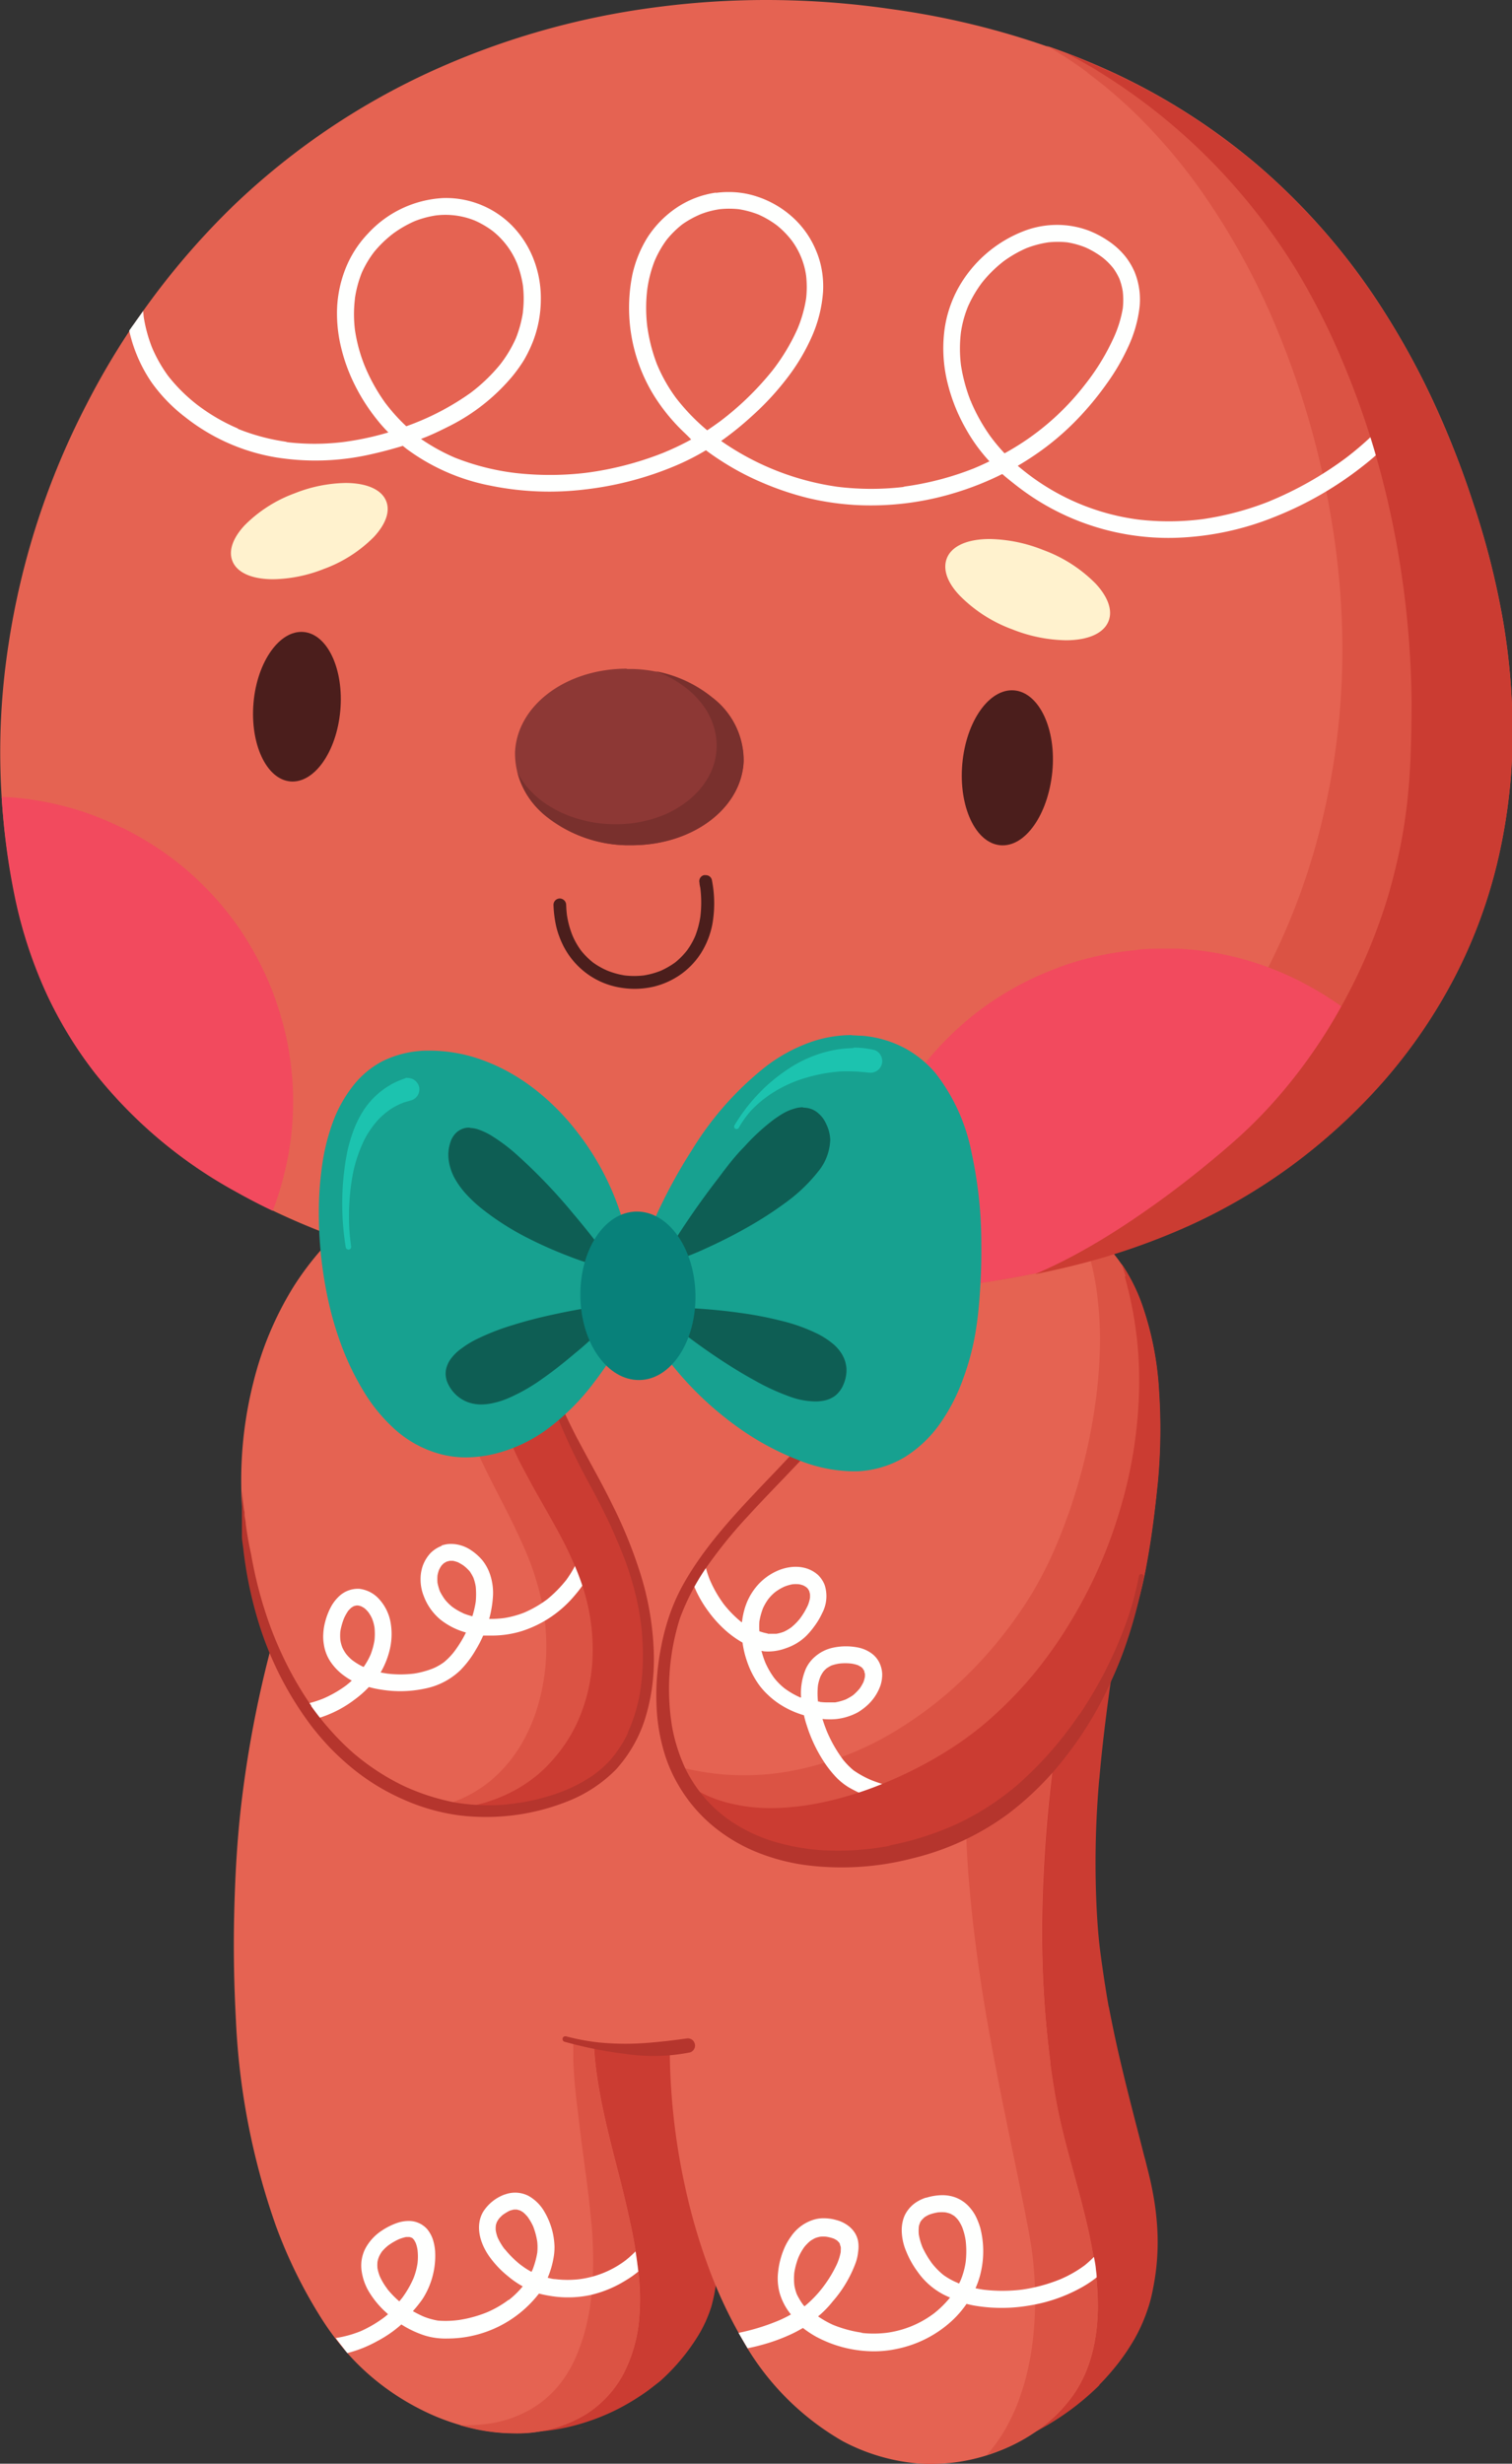 <svg xmlns="http://www.w3.org/2000/svg" viewBox="0 0 178.93 291.48"><rect x="0" y="0" width="178.93" height="291.48" fill="#333333" stroke="none"/><defs><style>.cls-1{fill:#cb3c32;}.cls-2{fill:#e56352;}.cls-3{fill:#db5344;}.cls-4{fill:#b5352d;}.cls-5{fill:#fefffe;}.cls-6{fill:#f24a5e;}.cls-7{fill:#17a190;}.cls-8{fill:#1cc3af;}.cls-9{fill:#0e5e54;}.cls-10{fill:#08817a;}.cls-11{fill:#8d3835;}.cls-12{fill:#79302d;}.cls-13{fill:#4b1e1c;}.cls-14{fill:#fff2ce;}</style></defs><g id="Capa_2" data-name="Capa 2"><g id="OBJECTS"><path class="cls-1" d="M132.29,183.49l-.58,3.67q-.51,3.19-1,6.4a1.91,1.91,0,0,0-.91-.45,2,2,0,0,0-.44,0,3.82,3.82,0,0,0-.87.12,5.28,5.28,0,0,0-1.36.56,10.65,10.65,0,0,0-2.28,1.71,13.61,13.61,0,0,0-2,2.5,22.67,22.67,0,0,0-2.67,6.22,46.82,46.82,0,0,0-1.33,6.85c-.29,2.23-.47,4.49-.63,6.62-.22,2.88-.39,6-.52,9.82q-.14,3.89-.22,7.78c-.1,3.88-.21,7.9-.4,11.85-.11,2.29-.25,4.41-.42,6.46-.28,3.36-.64,6.43-1.09,9.39a80.44,80.44,0,0,1-2,9c-1.15,4.16-2.59,8.3-4,12.31-.59,1.69-1.18,3.39-1.75,5.09a.73.73,0,0,0,.1.58.85.85,0,0,0,.26.24.68.68,0,0,0,.4.6,7.82,7.82,0,0,0,1.63.5l.1,0c.71-.05,1.43-.12,2.14-.21,1.11-.15,2.21-.35,3.3-.58h0l1-.24A.25.25,0,0,1,117,290a29.93,29.93,0,0,0,3.31-1.24,32.68,32.68,0,0,0,3.19-1.59h0a31.23,31.23,0,0,0,6.62-5l-.05,0a29.73,29.73,0,0,0,2.34-2.68,26,26,0,0,0,1.86-2.79h0a19.41,19.41,0,0,0,1.32-2.85q.21-.57.39-1.14c.19-.64.35-1.29.48-2a27.68,27.68,0,0,0,.47-7.41,32.47,32.47,0,0,0-.51-3.92c-.24-1.32-.58-2.62-.9-3.89l-.15-.55-.59-2.31c-.66-2.54-1.33-5.16-1.95-7.75-.67-2.78-1.19-5.24-1.62-7.51v.1c-.41-2.34-.73-4.48-1-6.54s-.42-4.44-.5-6.79a112.75,112.75,0,0,1,.38-13.73l0,.1c.65-7.52,1.87-15.2,3.05-22.63l.66-4.12a.77.77,0,0,0-.58-.9.47.47,0,0,0-.16,0,.75.75,0,0,0-.75.6M123.44,287.2l0,0,0,0m-7.64,3.29h0m0,0h0"/><polyline class="cls-1" points="134.24 276.71 134.24 276.72 134.25 276.71 134.24 276.71"/><path class="cls-1" d="M130.27,282.67l-.07.07.07-.06.29-.3Z"/><polyline class="cls-1" points="115.75 290.5 115.76 290.5 115.75 290.5"/><path class="cls-1" d="M73.64,235.1A16.81,16.81,0,0,0,71,236a15,15,0,0,0-6.88,6,18.58,18.58,0,0,0-2.08,5.38,35.83,35.83,0,0,0-.82,6c-.13,1.86-.16,3.75-.18,5.58,0,2.08-.07,4.22-.24,6.33-.06.69-.13,1.37-.22,2.05a30.26,30.26,0,0,1-1.78,7,18,18,0,0,1-2.17,3.91,12.2,12.2,0,0,1-2,2l.05,0-.05,0h0l-.07.06a11.73,11.73,0,0,1-2,1.13,11.27,11.27,0,0,1-2.43.64,13.05,13.05,0,0,1-1.41.07A.76.76,0,0,0,48,283a.78.78,0,0,0,.61.75,52.47,52.47,0,0,0,6.75,3.2c.59.15,1.19.28,1.8.38a27.09,27.09,0,0,0,3.23.38h0a24.38,24.38,0,0,0,6.59-.51h0a25.79,25.79,0,0,0,6.37-2.31h0a28.18,28.18,0,0,0,3.24-2c.52-.38,1-.77,1.53-1.18l0,0a24.36,24.36,0,0,0,4.52-5.41,15.51,15.51,0,0,0,1.54-3.41,18.43,18.43,0,0,0,.68-4.22.78.78,0,0,0-.35-.69,63.71,63.71,0,0,0,1.09-6.69,71.89,71.89,0,0,0,.5-9.44,46.77,46.77,0,0,0-.31-4.73,30.92,30.92,0,0,0-.85-4.43,16.23,16.23,0,0,0-1.53-3.71,8.65,8.65,0,0,0-2.29-2.7,7.19,7.19,0,0,0-1.52-.91,7.34,7.34,0,0,0-1.76-.52,8.76,8.76,0,0,0-1.35-.1,11.07,11.07,0,0,0-2.87.4m-19,45.26h0Z"/><path class="cls-1" d="M68.42,287.32l.18,0,.48-.16-.66.19"/><path class="cls-2" d="M88,135.74c-1.64,0-3.3,0-4.94.12-2.73.13-5.57.36-8.42.71-1.08.13-2.09.29-3.07.49-1.28.26-2.55.6-3.62.9s-2,.58-3,.88c-1.28.38-2.57.76-3.86,1.1a42.1,42.1,0,0,1-4.15.88.82.82,0,0,0-.46-.16.76.76,0,0,0-.66.38C47.64,155.69,39.36,171.57,34,188.33a133.76,133.76,0,0,0-5.48,25.41c-.44,3.86-.7,8-.81,12.9-.1,4.39,0,8.45.21,12.4a84.47,84.47,0,0,0,4.72,24.27,57.37,57.37,0,0,0,5.41,11A32.66,32.66,0,0,0,40.77,278a28.12,28.12,0,0,0,2.76,2.82,29.47,29.47,0,0,0,6.36,4.29,26.38,26.38,0,0,0,6.87,2.35,21.92,21.92,0,0,0,4.14.41,15.69,15.69,0,0,0,8.46-2.25,12.93,12.93,0,0,0,4.31-4.56,17.38,17.38,0,0,0,2-7.12,25.81,25.81,0,0,0-.06-4.54,53,53,0,0,0-1-6.32c-.48-2.28-1.06-4.57-1.63-6.79s-1.13-4.42-1.6-6.65c-.32-1.49-.58-3-.79-4.45-.14-1.09-.24-2.17-.31-3.22a56.9,56.9,0,0,0,7.37.54c.54,0,1.07,0,1.61,0a77.65,77.65,0,0,0,1.84,16.33,71.25,71.25,0,0,0,2.63,9.09,54.56,54.56,0,0,0,3.91,8.48,31.65,31.65,0,0,0,12.08,12.4,23.16,23.16,0,0,0,8.41,2.59,16.14,16.14,0,0,0,2,.11,23.7,23.7,0,0,0,3.13-.22,22,22,0,0,0,5.13-1.38,20.91,20.91,0,0,0,4.64-2.55,19,19,0,0,0,1.91-1.6,16.82,16.82,0,0,0,1.77-2c2.06-2.7,3.14-6.29,3.21-10.65a33.93,33.93,0,0,0-.53-6.13c-.36-2.23-.89-4.41-1.36-6.26-.32-1.24-.65-2.47-1-3.7-.73-2.66-1.48-5.41-2-8.17-.26-1.37-.49-2.85-.74-4.65l0-.2a122.77,122.77,0,0,1-.94-18.35,163.14,163.14,0,0,1,1.5-18.46v0h0v0h0c.58-4.24,1.31-8.44,2-12.05.69-3.91,1.41-8.07,2-12.19a102.71,102.71,0,0,0,1-12.55,48.88,48.88,0,0,0-1.07-11.66,26,26,0,0,0-3.78-9,24.09,24.09,0,0,0-2.79-3.37,26.87,26.87,0,0,0-3.32-2.82,33.73,33.73,0,0,0-7.89-4.14,50.2,50.2,0,0,0-9-2.42A78.46,78.46,0,0,0,88,135.74"/><path class="cls-3" d="M127,179.79h0s0,0,0,0l0,0a27.51,27.51,0,0,0-2.68,2.37,27.26,27.26,0,0,0-4.56,6,32.81,32.81,0,0,0-1.78,3.62.25.25,0,0,1,0-.07,46.75,46.75,0,0,0-3.09,11.91v0c0,.2-.06.4-.07.6a80.37,80.37,0,0,0-.47,13.07c.17,4.53.61,9,1.21,13.53h0c1,7.73,2.56,15.38,4.13,23,.39,1.9.79,3.8,1.17,5.71.18.88.36,1.77.53,2.66s.35,1.77.5,2.65a42.53,42.53,0,0,1,.6,6.47,40.38,40.38,0,0,1-.43,6.77,29.93,29.93,0,0,1-1.73,6.51,23.77,23.77,0,0,1-1.4,2.87,18.33,18.33,0,0,1-1.79,2.56c-.14.16-.27.32-.41.47.55-.18,1.11-.37,1.66-.6a20.66,20.66,0,0,0,4.64-2.54,22.12,22.12,0,0,0,1.92-1.61,16.55,16.55,0,0,0,1.76-2c2.07-2.71,3.15-6.3,3.22-10.67a34,34,0,0,0-.53-6.14c-.35-2.22-.89-4.41-1.36-6.26-.26-1-.55-2.06-.83-3.1l-.16-.6c-.73-2.67-1.49-5.44-2-8.16-.26-1.4-.5-2.88-.74-4.66l0-.19a120.14,120.14,0,0,1-1-18.35,162.42,162.42,0,0,1,1.5-18.46c.57-4.19,1.28-8.27,2-12.09s1.41-8.1,2-12.19c.22-1.63.41-3.17.55-4.65-.79.5-1.56,1-2.3,1.59"/><polyline class="cls-3" points="126.98 179.81 126.98 179.81 126.98 179.81 126.98 179.81"/><polyline class="cls-3" points="126.97 179.81 126.98 179.81 126.98 179.81 126.97 179.81"/><path class="cls-3" d="M67.84,241.8c0,.63,0,1.26,0,1.9.06,1.6.2,3.2.38,4.8l.3,2.5.27,2.18c.36,2.85.79,5.7,1.07,8.56a49.37,49.37,0,0,1,.24,8.68,28.84,28.84,0,0,1-.58,4.14c-.16.72-.34,1.45-.57,2.15s-.45,1.3-.71,1.94a15.12,15.12,0,0,1-1.68,3,12.66,12.66,0,0,1-2.13,2.26,12.38,12.38,0,0,1-2.51,1.59,13.67,13.67,0,0,1-2.8,1,17.37,17.37,0,0,1-4.77.4c.79.23,1.59.43,2.39.59a22.58,22.58,0,0,0,4.14.4,15.62,15.62,0,0,0,8.47-2.26,12.84,12.84,0,0,0,4.31-4.56,17.27,17.27,0,0,0,2-7.13,26.79,26.79,0,0,0-.06-4.54,53.46,53.46,0,0,0-1-6.33c-.48-2.25-1-4.51-1.61-6.71l-.06-.21c-.54-2.13-1.1-4.33-1.56-6.52-.33-1.51-.59-3-.78-4.44-.15-1.09-.26-2.18-.32-3.22h0l-.39-.05h0a13.17,13.17,0,0,0-1.77-.13h-.36"/><path class="cls-4" d="M66.58,241.18a.32.32,0,0,0,.24.38A48.26,48.26,0,0,0,74.05,243a22.29,22.29,0,0,0,7.6-.18.85.85,0,0,0,.6-.84.94.94,0,0,0-.26-.59.89.89,0,0,0-.62-.23c-.83.1-1.65.22-2.48.31s-1.8.19-2.71.25a32.36,32.36,0,0,1-5.21-.07,25.63,25.63,0,0,1-4-.74h-.08a.32.32,0,0,0-.31.25"/><path class="cls-5" d="M109.59,260a4.65,4.65,0,0,0-1.23.59,3.88,3.88,0,0,0-1,1,3.36,3.36,0,0,0-.49,1.05,4.56,4.56,0,0,0-.16,1.27,6.57,6.57,0,0,0,.54,2.47,10.72,10.72,0,0,0,1.32,2.36,8.59,8.59,0,0,0,3.86,3.08l0,0a12.11,12.11,0,0,1-1.87,1.85,11.9,11.9,0,0,1-5.63,2.32,12.94,12.94,0,0,1-3.11,0l.27,0a14.56,14.56,0,0,1-3.51-.94,11.62,11.62,0,0,1-1.77-1l.33-.28a11.76,11.76,0,0,0,1.41-1.5,14.52,14.52,0,0,0,2.74-4.64,5.52,5.52,0,0,0,.26-1.22,3.9,3.9,0,0,0,0-1.23,2.76,2.76,0,0,0-.38-1,3.21,3.21,0,0,0-1-1,3.92,3.92,0,0,0-1.2-.53,5.5,5.5,0,0,0-1.62-.21,4.09,4.09,0,0,0-1.38.28,5.06,5.06,0,0,0-2.35,1.86,7.25,7.25,0,0,0-.73,1.23,9.71,9.71,0,0,0-.81,3,6.48,6.48,0,0,0,.24,2.66,7.17,7.17,0,0,0,1.28,2.35q-.67.38-1.38.69A25.37,25.37,0,0,1,87.4,276c.35.61.71,1.21,1.07,1.82.47-.1,1-.21,1.42-.33a21.63,21.63,0,0,0,3.9-1.41c.42-.2.83-.43,1.23-.66a12.47,12.47,0,0,0,1.5,1,14.45,14.45,0,0,0,3.11,1.25,14.69,14.69,0,0,0,3.22.5,12.94,12.94,0,0,0,3.4-.3,13.61,13.61,0,0,0,6.4-3.3,11.85,11.85,0,0,0,1.73-2c.36.09.72.17,1.09.23a19.25,19.25,0,0,0,6.47-.06,18.62,18.62,0,0,0,5.84-2,13,13,0,0,0,2-1.31c0-.36-.07-.72-.1-1.08s-.14-.89-.22-1.34a13.2,13.2,0,0,1-1.1,1,14.33,14.33,0,0,1-2.82,1.62,19.17,19.17,0,0,1-4.65,1.26,18.9,18.9,0,0,1-4.51,0c-.31-.05-.63-.1-.94-.17a9.89,9.89,0,0,0,.63-1.88,11.09,11.09,0,0,0-.07-5.28,8.67,8.67,0,0,0-.47-1.23,5,5,0,0,0-.74-1.13,4.12,4.12,0,0,0-2.13-1.35,4.55,4.55,0,0,0-1.16-.14,6.54,6.54,0,0,0-1.88.3m3.7,10.07a8.47,8.47,0,0,1-1.69-.94,8.81,8.81,0,0,1-1.32-1.34,11.14,11.14,0,0,1-1.15-1.94,7.79,7.79,0,0,1-.43-1.5,5.06,5.06,0,0,1,0-.87c0-.17.08-.32.13-.48s.13-.24.21-.36l.32-.32a4.29,4.29,0,0,1,.55-.31,5.71,5.71,0,0,1,1.08-.28,4.82,4.82,0,0,1,.85,0,4,4,0,0,1,.59.16,4.39,4.39,0,0,1,.47.27,3.73,3.73,0,0,1,.44.45,4.6,4.6,0,0,1,.5.89,7.44,7.44,0,0,1,.41,1.59,11.09,11.09,0,0,1,0,2.51,9.08,9.08,0,0,1-.57,2.1c-.06.15-.14.3-.21.45l-.17-.07M95,272.62a8.05,8.05,0,0,1-.71-1.2,5.74,5.74,0,0,1-.29-1.08,7.22,7.22,0,0,1,0-1.47,8.85,8.85,0,0,1,.5-1.83,6.88,6.88,0,0,1,.69-1.21,5.54,5.54,0,0,1,.68-.69,5.08,5.08,0,0,1,.59-.35,3.58,3.58,0,0,1,.62-.17,4,4,0,0,1,.69,0,5.15,5.15,0,0,1,.88.22,2.86,2.86,0,0,1,.42.24l.2.2a1.07,1.07,0,0,1,.13.21c0,.11.06.22.09.33s0,.41,0,.62a6.92,6.92,0,0,1-.41,1.34,14.68,14.68,0,0,1-1.7,2.82,13.32,13.32,0,0,1-2.18,2.26l-.2-.24m3.77-7.74.07,0-.07,0m-4.28,2.2,0,.1a1,1,0,0,1,0-.1M113.07,270l.17.08-.17-.08"/><path class="cls-5" d="M59.75,259.62a5.07,5.07,0,0,0-2.59,2.08c-1,1.76-.27,3.89.84,5.39a11.69,11.69,0,0,0,2.12,2.21,11,11,0,0,0,1.74,1.2,10.93,10.93,0,0,1-1.61,1.58l.14-.11-.15.12h0l-.05,0s0,0,0,0a12.43,12.43,0,0,1-2.52,1.46,14.68,14.68,0,0,1-3.39.93,11.7,11.7,0,0,1-2.44.07,8.35,8.35,0,0,1-1.71-.48,13.71,13.71,0,0,1-1.27-.64A15.34,15.34,0,0,0,50,272a9.45,9.45,0,0,0,1.49-5.7,6.28,6.28,0,0,0-.24-1.28,3.92,3.92,0,0,0-.67-1.26,2.89,2.89,0,0,0-2.24-1,4.3,4.3,0,0,0-1.42.26,8.11,8.11,0,0,0-1.69.85,5.84,5.84,0,0,0-2,2.16,4.44,4.44,0,0,0-.45,2.53,6.55,6.55,0,0,0,.88,2.57,10.81,10.81,0,0,0,1.77,2.21l.49.45-.37.31a14.39,14.39,0,0,1-2.82,1.68,13,13,0,0,1-3,.83h0c.45.6.91,1.19,1.37,1.78A14.68,14.68,0,0,0,44.6,277a14.19,14.19,0,0,0,2.9-2,1.37,1.37,0,0,0,.2.13,12.12,12.12,0,0,0,2.56,1.18,8.38,8.38,0,0,0,2.68.36,13.72,13.72,0,0,0,10.84-5.32,15,15,0,0,0,2.19.39,12.89,12.89,0,0,0,3.82-.2A13.65,13.65,0,0,0,74,269.82a11.82,11.82,0,0,0,1.54-1.08c-.1-.79-.2-1.59-.33-2.38a14.53,14.53,0,0,1-1.1,1,11.5,11.5,0,0,1-5.48,2.28,11.81,11.81,0,0,1-2.91,0c-.3,0-.61-.1-.91-.16a10.33,10.33,0,0,0,.69-2.32,7.18,7.18,0,0,0,.12-1.39,9,9,0,0,0-.17-1.45,8.67,8.67,0,0,0-1-2.61,5,5,0,0,0-1.91-1.92,3.47,3.47,0,0,0-2.82-.15m0,6.46a7.78,7.78,0,0,1-.83-1.38,4.88,4.88,0,0,1-.22-.81,2.44,2.44,0,0,1,0-.54c0-.15.07-.3.11-.44a3.07,3.07,0,0,1,.26-.43,4.17,4.17,0,0,1,.47-.47,7.54,7.54,0,0,1,.77-.47,4.77,4.77,0,0,1,.54-.15h.35l.35.1a2.75,2.75,0,0,1,.41.24,4.81,4.81,0,0,1,.5.51,6.79,6.79,0,0,1,.66,1.13,8.83,8.83,0,0,1,.49,1.83,6.18,6.18,0,0,1,0,1.29,10.25,10.25,0,0,1-.55,2l-.13.27a8.58,8.58,0,0,1-1.27-.82l.06,0-.07,0-.13-.11.09.08a12.25,12.25,0,0,1-1.87-1.87m3.39-2.63a.31.31,0,0,1,.05.1.31.31,0,0,0-.05-.1m-17.29,7.33a7.52,7.52,0,0,1-.85-1.42,4.89,4.89,0,0,1-.29-1,4.45,4.45,0,0,1,0-.73,3,3,0,0,1,.17-.6,3.94,3.94,0,0,1,.36-.63,5.08,5.08,0,0,1,.7-.69,7,7,0,0,1,1.35-.79,5.29,5.29,0,0,1,.8-.24h.41l.2.06a.91.91,0,0,1,.17.09L49,265c.07.12.14.24.2.37a3.89,3.89,0,0,1,.21.83,6.78,6.78,0,0,1,0,1.56,7.94,7.94,0,0,1-.49,1.81,11.91,11.91,0,0,1-1.35,2.32c-.11.13-.21.26-.32.38a11.27,11.27,0,0,1-1.44-1.49m1.58-5.94s0,0-.06,0,0,0,.06,0m26.82,2.42-.07.05a.18.18,0,0,1,.07-.05M63,268.58l0,.08Zm8.45.28-.06,0,.06,0m-9.61,1.65h0"/><path class="cls-5" d="M61.62,268s0,0,0,0l0,0"/><path class="cls-5" d="M61.64,268h0"/><polyline class="cls-5" points="61.65 267.99 61.65 267.98 61.65 267.99"/><path class="cls-2" d="M118,142.16h-.41a17.85,17.85,0,0,0-3.16.37,15.72,15.72,0,0,0-3.08,1,11.11,11.11,0,0,0-2.67,1.66,8,8,0,0,0-2.6,4.09.77.77,0,0,0,.23.78c0,.33-.07.67-.11,1a26.86,26.86,0,0,1-1.83,6.58l.1-.17a38.05,38.05,0,0,1-4.79,7.93c-2.16,2.78-4.61,5.38-7,7.9a85.1,85.1,0,0,0-9,10.76,32.14,32.14,0,0,0-2.88,5.28,29.17,29.17,0,0,0-1.9,6.37,22.94,22.94,0,0,0,.85,12.18,17.83,17.83,0,0,0,6.68,8.47,22.25,22.25,0,0,0,11,3.59c.61,0,1.24.06,1.88.06a32.38,32.38,0,0,0,4.75-.37,31.77,31.77,0,0,0,6.94-1.85,35.33,35.33,0,0,0,11.89-7.87,44.36,44.36,0,0,0,8.4-11.72,49.63,49.63,0,0,0,2.75-6.73,48,48,0,0,0,1.6-6.41c.61-3.3,1.06-6.58,1.33-9.74A68.08,68.08,0,0,0,137,164.6a37.11,37.11,0,0,0-2-10.22,19.42,19.42,0,0,0-5.17-8,15.87,15.87,0,0,0-4.06-2.62,19.38,19.38,0,0,0-2.49-.89,21.9,21.9,0,0,0-2.78-.53,20.54,20.54,0,0,0-2.53-.17"/><path class="cls-2" d="M49.38,141.88l-.71,0a17.36,17.36,0,0,0-5.89,1.56.51.51,0,0,0-.24.22,31.48,31.48,0,0,0-4.21,3.84,34.76,34.76,0,0,0-3.64,4.8A39.39,39.39,0,0,0,30,163.48a47.35,47.35,0,0,0-1.45,12.36,49.84,49.84,0,0,0,1.7,12.42A44.73,44.73,0,0,0,35,199.57a37.21,37.21,0,0,0,3.49,4.91,30.52,30.52,0,0,0,4.08,4.11,25.46,25.46,0,0,0,10.14,4.91,26,26,0,0,0,6.11.74,23.54,23.54,0,0,0,5.14-.56,17,17,0,0,0,9.2-5.41,19.08,19.08,0,0,0,4.11-12.07c.07-5.29-1.85-10.37-3.3-13.73-1.34-3.11-2.94-6.16-4.5-9.1-.74-1.41-1.48-2.82-2.2-4.25-.92-1.82-1.69-3.45-2.35-5h0a40.25,40.25,0,0,1-2.23-6.65c-.08-.32-.14-.64-.2-.95l-.13-.64c-.12-.55-.25-1.1-.4-1.65a27.37,27.37,0,0,0-1-3,19.15,19.15,0,0,0-3-5.24,11.42,11.42,0,0,0-4.43-3.32,10.74,10.74,0,0,0-4.08-.77"/><path class="cls-3" d="M53.71,143.07a39.3,39.3,0,0,0-1,5.05h0a38.83,38.83,0,0,0-.35,5.39,45.78,45.78,0,0,0,.36,5.22h0a45.74,45.74,0,0,0,1.23,6c.28,1,.59,2.07.94,3.08s.64,1.75,1,2.61h0l0,0v0h0c.62,1.45,1.3,2.88,2,4.28,1.32,2.64,2.73,5.23,3.92,7.93a32.65,32.65,0,0,1,2.33,7,26.5,26.5,0,0,1,.5,5.89,24.78,24.78,0,0,1-.83,5.74,20.49,20.49,0,0,1-2.15,5.16,16.71,16.71,0,0,1-3.48,4.15,14.93,14.93,0,0,1-4.76,2.7l-.82.26h.06a26.26,26.26,0,0,0,6.12.74,23.69,23.69,0,0,0,5.15-.56,17.09,17.09,0,0,0,9.21-5.41,19.18,19.18,0,0,0,4.11-12.09c.08-5.29-1.85-10.38-3.3-13.74-1.35-3.13-2.94-6.15-4.48-9.07-.76-1.44-1.51-2.85-2.22-4.28-.93-1.83-1.7-3.46-2.36-5a40.55,40.55,0,0,1-2.22-6.66c0-.16-.08-.32-.11-.49l0-.22,0-.24-.13-.63c-.12-.56-.25-1.11-.4-1.66a28.16,28.16,0,0,0-1-3,19,19,0,0,0-3-5.24,11.45,11.45,0,0,0-4.12-3.18l-.08.29"/><path class="cls-3" d="M57.33,210.59Z"/><path class="cls-3" d="M128.75,148a31.51,31.51,0,0,1,1.13,5.51,42.2,42.2,0,0,1,.28,6,55.71,55.71,0,0,1-.53,6.45,64.58,64.58,0,0,1-1.21,6.44c-.5,2.05-1.08,4.08-1.76,6.08-.63,1.83-1.33,3.63-2.12,5.4a46.42,46.42,0,0,1-2.45,4.69,50.28,50.28,0,0,1-4.31,6A49.26,49.26,0,0,1,112.5,200a45.64,45.64,0,0,1-6,4.46,36.65,36.65,0,0,1-13.74,5.21,31,31,0,0,1-7.39.24,31.4,31.4,0,0,1-3.73-.57c-.5-.11-1-.23-1.49-.37a14.44,14.44,0,0,0,.75,1.47,16.59,16.59,0,0,0,1.54,2.27,17.59,17.59,0,0,0,4,3.66,22.12,22.12,0,0,0,11,3.6c.61,0,1.24.07,1.88.07a32.45,32.45,0,0,0,4.75-.38,31.22,31.22,0,0,0,6.94-1.85,35.26,35.26,0,0,0,11.91-7.87,44.32,44.32,0,0,0,8.39-11.73,48,48,0,0,0,4.36-13.14c.61-3.27,1-6.55,1.33-9.75a68,68,0,0,0,.14-10.72,36.89,36.89,0,0,0-2-10.23,19.66,19.66,0,0,0-5.17-8,16.48,16.48,0,0,0-2.51-1.81,24.35,24.35,0,0,1,1.38,3.49"/><path class="cls-5" d="M82.86,185.17c-.34.58-.66,1.16-1,1.75.16.45.34.89.53,1.32a14.12,14.12,0,0,0,1.43,2.39,14.27,14.27,0,0,0,1.94,2.17,11.62,11.62,0,0,0,2.11,1.53,11.66,11.66,0,0,0,.57,2.33,10.43,10.43,0,0,0,1.41,2.71,8.52,8.52,0,0,0,1,1.12,9.55,9.55,0,0,0,1.36,1.09,10.7,10.7,0,0,0,2.93,1.35,11.72,11.72,0,0,0,.32,1.16,17.4,17.4,0,0,0,2.07,4.38,13.11,13.11,0,0,0,1.34,1.71,7.51,7.51,0,0,0,1.62,1.31,19.4,19.4,0,0,0,8.28,2.44,1,1,0,0,0,.71-.29,1,1,0,0,0,.29-.71,1.05,1.05,0,0,0-.29-.71,1.08,1.08,0,0,0-.71-.29l-.79-.09a20,20,0,0,1-4.83-1.22,11.5,11.5,0,0,1-2.15-1.18,9,9,0,0,1-1.26-1.29h0l-.07-.1a.21.21,0,0,0,.06.08,15.89,15.89,0,0,1-1.87-3.28c-.2-.49-.38-1-.53-1.48a8.14,8.14,0,0,0,1.71,0,6.9,6.9,0,0,0,1.68-.42,6.4,6.4,0,0,0,.84-.39,7.5,7.5,0,0,0,.86-.62,5.78,5.78,0,0,0,1.78-2.55,4.23,4.23,0,0,0,.2-1.32,3.36,3.36,0,0,0-.38-1.45,3,3,0,0,0-.95-1.06,4.05,4.05,0,0,0-1.46-.63,7.3,7.3,0,0,0-3,0,4.73,4.73,0,0,0-2.08,1,4.23,4.23,0,0,0-1.18,1.53,7.39,7.39,0,0,0-.55,3.37h0s-.05,0-.08,0a.11.11,0,0,0-.07,0l.07,0a9.49,9.49,0,0,1-1.9-1.1,7.61,7.61,0,0,1-1.17-1.17,9.58,9.58,0,0,1-1.09-1.88,11.54,11.54,0,0,1-.45-1.37l.33.06A6,6,0,0,0,93,195a6.29,6.29,0,0,0,2.38-1.43,9.32,9.32,0,0,0,1-1.18,8.67,8.67,0,0,0,.92-1.55,4.28,4.28,0,0,0,.29-3.32,3.35,3.35,0,0,0-.81-1.21,3.73,3.73,0,0,0-1.39-.77,4.44,4.44,0,0,0-1.45-.17,5.64,5.64,0,0,0-1.73.38,6.78,6.78,0,0,0-2.73,2,7.28,7.28,0,0,0-1.41,2.77,8.3,8.3,0,0,0-.26,1.39l-.07,0h0a13.26,13.26,0,0,1-2.07-2.1A14.21,14.21,0,0,1,84,186.9a10.87,10.87,0,0,1-.67-2.39s0,0,0-.07l-.47.73m8,8.09a6.11,6.11,0,0,1-1-.27,10.49,10.49,0,0,1,0-1.12,8,8,0,0,1,.43-1.6,6,6,0,0,1,.66-1.12,5.17,5.17,0,0,1,.77-.78,5.71,5.71,0,0,1,1.09-.65,4.89,4.89,0,0,1,1-.29,4.57,4.57,0,0,1,.74,0,3,3,0,0,1,.51.14,2.79,2.79,0,0,1,.33.19,1.45,1.45,0,0,1,.22.21l.15.25.09.35a2.79,2.79,0,0,1,0,.5,4.42,4.42,0,0,1-.22.79,8.38,8.38,0,0,1-1,1.68,6.91,6.91,0,0,1-1,1,5.49,5.49,0,0,1-.87.51,5.08,5.08,0,0,1-.87.24c-.18,0-.35,0-.53,0l-.52,0m-5.28-3.66.07.09-.07-.09m9.13,1.82,0,.06,0-.06m-7,.35.07,0a.18.18,0,0,1-.07,0m5.95.76-.09.08.09-.08m-.88.51-.11.05ZM97,201.31l-.2,0a8.9,8.9,0,0,1,0-1.93,5.42,5.42,0,0,1,.28-1,3.85,3.85,0,0,1,.36-.62,3.41,3.41,0,0,1,.38-.38,4.56,4.56,0,0,1,.56-.33,4.86,4.86,0,0,1,.91-.23,6.11,6.11,0,0,1,1.48,0,3.94,3.94,0,0,1,.77.19l.39.22.2.2c0,.08.1.16.14.24s0,.2.08.29a2.16,2.16,0,0,1,0,.44,3.91,3.91,0,0,1-.17.61,5.47,5.47,0,0,1-.44.75,6.47,6.47,0,0,1-.78.79,6.19,6.19,0,0,1-.9.52,6.49,6.49,0,0,1-1.24.34c-.27,0-.55,0-.83,0a7.73,7.73,0,0,1-1-.06m2.72,6.87,0,.06,0-.06m3.2,2.37.15.06-.15-.06m4.76,1.26.21,0-.21,0"/><polyline class="cls-5" points="87.74 191.84 87.74 191.83 87.74 191.84"/><path class="cls-5" d="M87.74,191.83h0"/><polyline class="cls-5" points="87.76 191.85 87.76 191.85 87.76 191.85 87.76 191.85"/><polyline class="cls-5" points="87.77 191.86 87.77 191.86 87.76 191.85 87.77 191.86"/><polyline class="cls-5" points="87.77 191.86 87.77 191.86 87.77 191.86"/><polyline class="cls-5" points="87.77 191.86 87.77 191.86 87.77 191.86"/><path class="cls-5" d="M94.72,200.68Z"/><path class="cls-5" d="M94.79,200.7l-.07,0,.07,0"/><path class="cls-5" d="M99.71,208.13h0l0,0v0"/><path class="cls-5" d="M99.72,208.14h0"/><path class="cls-5" d="M52.27,182.89a3.76,3.76,0,0,0-1.33.86,4.44,4.44,0,0,0-.91,1.5,4.76,4.76,0,0,0-.26,1.63,5.3,5.3,0,0,0,.37,1.93,6.65,6.65,0,0,0,2,2.82,8.53,8.53,0,0,0,3,1.51,14,14,0,0,1-1.38,2.25,7.79,7.79,0,0,1-1.23,1.27,6.49,6.49,0,0,1-1.31.74A10.62,10.62,0,0,1,49,198a13.1,13.1,0,0,1-3.19,0l-.77-.13a9.75,9.75,0,0,0,1-2.38,8,8,0,0,0,.18-3.55,5.52,5.52,0,0,0-1.31-2.7,3.72,3.72,0,0,0-2.4-1.27,3.25,3.25,0,0,0-2.5,1,4.85,4.85,0,0,0-.92,1.28,8.08,8.08,0,0,0-.62,1.66,6.68,6.68,0,0,0-.21,1.34,5.38,5.38,0,0,0,.07,1.33,5,5,0,0,0,.81,2.06,6.62,6.62,0,0,0,1.69,1.69,7.18,7.18,0,0,0,.8.5c-.2.19-.42.37-.64.55a13.94,13.94,0,0,1-2.7,1.56,13.33,13.33,0,0,1-2.12.66c.4.59.82,1.18,1.24,1.75A13.65,13.65,0,0,0,42,201.05a12.13,12.13,0,0,0,1.65-1.46,12.47,12.47,0,0,0,1.59.33,14,14,0,0,0,5.12-.16,8.39,8.39,0,0,0,4.12-2.16,11.75,11.75,0,0,0,1.81-2.39,13.87,13.87,0,0,0,.89-1.71q.64,0,1.29,0a12,12,0,0,0,3.26-.52,13.54,13.54,0,0,0,6.32-4.27A14.35,14.35,0,0,0,70.75,184a1,1,0,0,0-1.93-.53c-.07.22-.16.45-.25.67A13.44,13.44,0,0,1,67,186.94l.07-.09a.39.39,0,0,1-.08.1v0h0a14.89,14.89,0,0,1-2.23,2.26A13.46,13.46,0,0,1,62,190.8a11.62,11.62,0,0,1-2.33.63,11.81,11.81,0,0,1-1.78.1,13.16,13.16,0,0,0,.44-2.57,6.81,6.81,0,0,0-.45-3,5.53,5.53,0,0,0-.8-1.37,6.44,6.44,0,0,0-1.45-1.26,4.25,4.25,0,0,0-2.24-.67,3.41,3.41,0,0,0-1.14.19m2.55,8a7.24,7.24,0,0,1-1.26-.73,5.57,5.57,0,0,1-.88-.87,7,7,0,0,1-.61-1,7.21,7.21,0,0,1-.28-1,5.89,5.89,0,0,1,0-.84,3.9,3.9,0,0,1,.18-.67,3.72,3.72,0,0,1,.27-.48,3.14,3.14,0,0,1,.31-.32l.31-.18.37-.1h.4a3.86,3.86,0,0,1,.58.17,5.27,5.27,0,0,1,.72.43,5.38,5.38,0,0,1,.69.66,6,6,0,0,1,.42.73,5.72,5.72,0,0,1,.28,1.06,9.72,9.72,0,0,1,0,1.79,12.29,12.29,0,0,1-.4,1.72,8,8,0,0,1-1.08-.35M66.91,187a.08.08,0,0,1,0,0,.08.08,0,0,0,0,0m-25.14,9.48a5,5,0,0,1-.8-.79,4.32,4.32,0,0,1-.46-.78,4.2,4.2,0,0,1-.23-.86,5.57,5.57,0,0,1,0-1.08,7.89,7.89,0,0,1,.43-1.51,6,6,0,0,1,.5-.89,4.54,4.54,0,0,1,.38-.38l.28-.17.27-.07a1.13,1.13,0,0,1,.26,0,1.89,1.89,0,0,1,.34.09c.13.07.26.14.38.22a3.17,3.17,0,0,1,.48.49,4.2,4.2,0,0,1,.43.74,4.83,4.83,0,0,1,.29,1.07,7.32,7.32,0,0,1,0,1.48,8.22,8.22,0,0,1-.47,1.73,8.3,8.3,0,0,1-.82,1.45,7.21,7.21,0,0,1-1.25-.74m-.47-6a.21.21,0,0,0,0,.06.21.21,0,0,1,0-.06m2.51,5.4,0,.08,0-.08m7.65,1.45-.16.07.16-.07"/><polyline class="cls-5" points="66.96 186.95 66.96 186.94 66.96 186.95"/><path class="cls-5" d="M67,187h0s0,0,0,0"/><path class="cls-1" d="M55.47,147.83v-.07a56.73,56.73,0,0,0,.63,7.91,59.27,59.27,0,0,0,1.64,7.54s0,0,0-.06a61.63,61.63,0,0,0,2.49,7c.5,1.17,1,2.32,1.61,3.45s1.13,2.12,1.72,3.16c.74,1.31,1.49,2.61,2.21,3.92s1.42,2.64,2,4a28.91,28.91,0,0,1,1.35,3.56,23.88,23.88,0,0,1,.91,9.19,20.32,20.32,0,0,1-1.43,5.69,17.67,17.67,0,0,1-3,4.87,16.67,16.67,0,0,1-2,2,17.7,17.7,0,0,1-2.4,1.66,18.58,18.58,0,0,1-5.91,2.11l-.89.14a25.09,25.09,0,0,0,4.38.38,23.09,23.09,0,0,0,5.15-.57,17,17,0,0,0,9.21-5.4,19.18,19.18,0,0,0,4.11-12.09c.08-5.29-1.85-10.37-3.3-13.74-1.35-3.13-2.94-6.15-4.48-9.07-.76-1.44-1.51-2.85-2.22-4.27-.93-1.84-1.7-3.47-2.36-5a40.55,40.55,0,0,1-2.22-6.66c0-.16-.08-.32-.11-.49l0-.22,0-.24-.13-.63c-.12-.56-.25-1.11-.4-1.66a28.16,28.16,0,0,0-1-3,18.88,18.88,0,0,0-3-5.24,12.4,12.4,0,0,0-2.35-2.18q-.12,2-.09,4.05"/><path class="cls-1" d="M133.09,151a45,45,0,0,1,1.7,13.75,53.42,53.42,0,0,1-2.29,14,55.71,55.71,0,0,1-5.74,13,52.68,52.68,0,0,1-4,5.77,47.11,47.11,0,0,1-4.66,5c-.77.72-1.56,1.42-2.39,2.07-.65.52-1.32,1-2,1.49a47,47,0,0,1-4.82,2.9,50.08,50.08,0,0,1-5.54,2.49,41.3,41.3,0,0,1-5.85,1.73,30.57,30.57,0,0,1-5.87.71,20.43,20.43,0,0,1-5.56-.64,14.93,14.93,0,0,1-4.73-2.16,19.22,19.22,0,0,0,1.13,1.61,18.06,18.06,0,0,0,4,3.65,22.22,22.22,0,0,0,11,3.6c.6.05,1.24.07,1.88.07a32.45,32.45,0,0,0,4.75-.38,31.22,31.22,0,0,0,6.94-1.85,35.41,35.41,0,0,0,11.91-7.87,44.32,44.32,0,0,0,8.39-11.73,49.07,49.07,0,0,0,2.76-6.73,48.53,48.53,0,0,0,1.6-6.42c.61-3.26,1-6.54,1.33-9.74a68,68,0,0,0,.14-10.72,37.48,37.48,0,0,0-2-10.22,21.66,21.66,0,0,0-2.44-4.86c.17.5.33,1,.48,1.51"/><path class="cls-4" d="M104.77,156.61c-.47,1.09-1,2.15-1.54,3.19a32.81,32.81,0,0,1-1.82,3,60.68,60.68,0,0,1-5.12,6.41c-1.81,2-3.67,4-5.53,5.93-3.66,3.85-7.4,7.77-10,12.48a23,23,0,0,0-1.56,3.56,27.08,27.08,0,0,0-1,3.87,29.05,29.05,0,0,0-.4,8.27,22.41,22.41,0,0,0,.82,4.07,17.4,17.4,0,0,0,1.65,3.78,18.19,18.19,0,0,0,4,4.78,19.91,19.91,0,0,0,5.15,3.12,24,24,0,0,0,5.94,1.59,33.36,33.36,0,0,0,12.62-.8,31.51,31.51,0,0,0,11.33-5.27,36.72,36.72,0,0,0,5.56-5.23c.85-1,1.63-2,2.38-3.05s1.47-2.18,2.14-3.31a41.92,41.92,0,0,0,2-3.88c.63-1.36,1.22-2.75,1.71-4.16a56.75,56.75,0,0,0,2.25-8.39.29.29,0,0,0-.23-.34.29.29,0,0,0-.34.22,36.19,36.19,0,0,1-1.29,4.91v0a49.38,49.38,0,0,1-5.67,11.38h0v0l-.09.15a.25.25,0,0,1,0-.07,43.23,43.23,0,0,1-7.33,8.35,32.1,32.1,0,0,1-7,4.55h0a35.42,35.42,0,0,1-8.23,2.63l.27,0a33.35,33.35,0,0,1-8.1.55h0a25.64,25.64,0,0,1-6.37-1.22,19.58,19.58,0,0,1-4.38-2.15,16.07,16.07,0,0,1-5.62-6.58,2,2,0,0,1,.1.21,20.48,20.48,0,0,1-1.52-4.78,27.4,27.4,0,0,1-.33-6.2,27.78,27.78,0,0,1,1.24-6.71,27.33,27.33,0,0,1,3.11-6,1,1,0,0,0-.1.15,55.49,55.49,0,0,1,5.06-6.27c1.77-1.94,3.61-3.81,5.41-5.71,3.81-4,7.78-8,10.33-13a22.33,22.33,0,0,0,1.46-3.59.61.61,0,0,0-.33-.67.58.58,0,0,0-.26-.06.63.63,0,0,0-.56.34m28.84,34.66,0,0s0,0,0,0M79.76,204.44l0,.08Zm3.74,8.11.08.1-.08-.1m7.78,5.13.07,0-.07,0m6,1.16h0m30.58-16a.22.22,0,0,0,0-.08h0l-.06.09"/><path class="cls-4" d="M62,154.3a.25.25,0,0,0-.19.3,87.37,87.37,0,0,0,5.1,15.26c.54,1.23,1.13,2.44,1.74,3.64s1.26,2.34,1.87,3.52a65.58,65.58,0,0,1,3.38,7.39v0a36.6,36.6,0,0,1,1.34,4.36,30.83,30.83,0,0,1,.72,4.35v0h0v.06a.13.13,0,0,1,0,.06s0,0,0,0a28.35,28.35,0,0,1-.23,7.07,19.41,19.41,0,0,1-1.43,4.65l0-.05,0,.05,0,.09a14.93,14.93,0,0,1-1.92,3,12.91,12.91,0,0,1-2.22,2h0a17.74,17.74,0,0,1-3.89,2A24.45,24.45,0,0,1,60,213.46l.2,0a24.17,24.17,0,0,1-6.47-.23h0a26.45,26.45,0,0,1-5.94-1.93,27.57,27.57,0,0,1-5.74-3.7l.15.13a29,29,0,0,1-2.87-2.78,32.27,32.27,0,0,1-2.5-3.1h0l0-.06h0l0,0a40,40,0,0,1-2.63-4.36A44.07,44.07,0,0,1,32,192.46l.05.14a49.43,49.43,0,0,1-2.33-8.7c-.12-.54-.23-1.08-.33-1.63s-.22-1.31-.31-2c0-.32-.1-.64-.14-1l0-.2c0-.12,0-.25-.05-.38-.12-.82-.21-1.63-.26-2.45,0,1.27,0,2.54,0,3.81,0,.55,0,1.1,0,1.64s.1,1,.16,1.53a48.17,48.17,0,0,0,1.69,8.34,39.68,39.68,0,0,0,6.33,12.59,33.19,33.19,0,0,0,2.25,2.63,32.06,32.06,0,0,0,2.57,2.37,26.31,26.31,0,0,0,2.79,2,26,26,0,0,0,3.13,1.66,24.27,24.27,0,0,0,6.69,1.95,26.12,26.12,0,0,0,13.26-1.78,16.4,16.4,0,0,0,5.4-3.64,16.16,16.16,0,0,0,3.62-6.62,22.81,22.81,0,0,0,.74-3.94,25.43,25.43,0,0,0,.08-4,34.68,34.68,0,0,0-1.47-8.32,54.35,54.35,0,0,0-3.36-8.35c-.66-1.35-1.36-2.68-2.08-4s-1.46-2.69-2.16-4a82.57,82.57,0,0,1-3.76-8.37c0-.08-.06-.17-.1-.26h0a.19.19,0,0,0,0-.07v0c-.41-1.13-.81-2.27-1.16-3.42s-.68-2.36-1-3.56a.26.26,0,0,0-.24-.19H62"/><path class="cls-4" d="M75.93,193.12h0"/><polyline class="cls-4" points="36.79 201.78 36.79 201.78 36.79 201.78"/><polyline class="cls-4" points="53.73 213.21 53.73 213.21 53.73 213.21"/><path class="cls-4" d="M75.93,193.09v0"/><path class="cls-4" d="M36.83,201.83l0-.05,0,.05"/><path class="cls-4" d="M74.27,205h0Z"/><path class="cls-2" d="M90.75,0A99.44,99.44,0,0,0,77.46.88,92.73,92.73,0,0,0,50.75,8.57,84.69,84.69,0,0,0,27.68,24.28,89.62,89.62,0,0,0,10.21,47.9,91.24,91.24,0,0,0,1,76.29a83.46,83.46,0,0,0,.82,29.91,53.94,53.94,0,0,0,3.73,11.35A48.46,48.46,0,0,0,11.29,127a55,55,0,0,0,16.4,13.85A83.61,83.61,0,0,0,48.44,149a125.51,125.51,0,0,0,18.14,3.19.72.72,0,0,0,.45.22c5.44.55,11.36.86,18.1.93,1.4,0,2.8,0,4.21,0,3.71,0,7.11-.06,10.41-.18a129.42,129.42,0,0,0,28-3.66,79.62,79.62,0,0,0,13-4.55,67.12,67.12,0,0,0,23-17.15,62,62,0,0,0,8.35-12.23,59.35,59.35,0,0,0,5-13.37,66,66,0,0,0,1.83-14,77.64,77.64,0,0,0-1.08-14.5,95.07,95.07,0,0,0-3.58-14.24,109.7,109.7,0,0,0-4.7-11.94,91.74,91.74,0,0,0-5.79-10.59,77.13,77.13,0,0,0-14.93-17.31,75.48,75.48,0,0,0-19.39-12,95.07,95.07,0,0,0-23.89-6.53A103.08,103.08,0,0,0,90.75,0M17.49,131.51l0,0,0-.06.43.4-.3-.27h0l0,0h0l0,0h0"/><path class="cls-3" d="M128.66,8.59a54.77,54.77,0,0,1,7.06,6.21,66.44,66.44,0,0,1,6.13,7.36,84.84,84.84,0,0,1,9.47,17.28,101.87,101.87,0,0,1,5.69,19c.6,3.09,1.08,6.21,1.39,9.35a90.08,90.08,0,0,1,.46,9.14,86.47,86.47,0,0,1-2.67,21.25,79.13,79.13,0,0,1-7.68,19.22,73.2,73.2,0,0,1-12.33,16.21,70.83,70.83,0,0,1-16.66,12.25,73.75,73.75,0,0,1-9.76,4.3,80.58,80.58,0,0,1-10.76,3l.75,0a129.52,129.52,0,0,0,28-3.66,80.58,80.58,0,0,0,13-4.55,68,68,0,0,0,12.06-7.06,69.26,69.26,0,0,0,11-10.09,62.74,62.74,0,0,0,8.34-12.24,59.51,59.51,0,0,0,5-13.38,66.11,66.11,0,0,0,1.83-14,78.63,78.63,0,0,0-1.07-14.51,95.28,95.28,0,0,0-3.6-14.24,107.66,107.66,0,0,0-4.69-11.94,92,92,0,0,0-5.79-10.59,77.2,77.2,0,0,0-14.93-17.31,75.57,75.57,0,0,0-19.4-12c-1.83-.79-3.73-1.52-5.68-2.19a46.42,46.42,0,0,1,4.91,3.2"/><path class="cls-6" d="M1.77,106.2A53.64,53.64,0,0,0,5.5,117.56,48.65,48.65,0,0,0,11.27,127a54.93,54.93,0,0,0,16.41,13.86c1.49.84,3,1.64,4.59,2.39.21-.54.41-1.09.59-1.64a40.86,40.86,0,0,0,1.2-4.63v0a35.77,35.77,0,0,0,.58-4.83,36.77,36.77,0,0,0-.07-4.81.17.17,0,0,0,0,.07,36.67,36.67,0,0,0-.74-4.9,41.28,41.28,0,0,0-1.3-4.46v0h0a36,36,0,0,0-1.93-4.4,38.93,38.93,0,0,0-2.36-3.93,36.81,36.81,0,0,0-2.93-3.67,39.19,39.19,0,0,0-3.2-3.11h0l0,0,0,0,0,0h0a36.33,36.33,0,0,0-3.66-2.74,38.82,38.82,0,0,0-4-2.28l0,0,0,0-.05,0h0s0,0,0,0A38.69,38.69,0,0,0,9.73,96a39.38,39.38,0,0,0-4.55-1.16h0a34,34,0,0,0-4.71-.55l-.27,0A82.55,82.55,0,0,0,1.77,106.2"/><path class="cls-6" d="M134.51,112.4h.06a35.29,35.29,0,0,0-4.79.73,36.49,36.49,0,0,0-4.48,1.31l.06,0a35.59,35.59,0,0,0-4.3,1.87,38.54,38.54,0,0,0-4.09,2.46h0a34.08,34.08,0,0,0-3.53,2.82,36.91,36.91,0,0,0-3.21,3.29s0,0,0,0a36.76,36.76,0,0,0-2.86,3.81,37.65,37.65,0,0,0-2.26,4l0-.06a35.89,35.89,0,0,0-3,9.12.15.15,0,0,1,0-.07,34.39,34.39,0,0,0-.57,4.64,38.36,38.36,0,0,0,.06,5v-.07c0,.61.11,1.22.2,1.82a125.67,125.67,0,0,0,25.9-3.57,80.58,80.58,0,0,0,13-4.55,68,68,0,0,0,12.06-7.06,69.26,69.26,0,0,0,11-10.09c.63-.72,1.24-1.46,1.84-2.21-.4-.49-.81-1-1.24-1.44a38,38,0,0,0-3.21-3.14l.05,0a35.69,35.69,0,0,0-3.84-2.89,38.91,38.91,0,0,0-4.08-2.31h0a35.85,35.85,0,0,0-9.05-3h.05a36.92,36.92,0,0,0-4.81-.57c-.6,0-1.21,0-1.81,0-1,0-2.06,0-3.08.13"/><path class="cls-5" d="M84.72,22.79A11.17,11.17,0,0,0,80,24.62a12.25,12.25,0,0,0-3.39,3.49,14.1,14.1,0,0,0-1.78,4.41A19.77,19.77,0,0,0,77.33,46.7,22.24,22.24,0,0,0,80.79,51c.34.33.69.65,1,1a32.43,32.43,0,0,1-3.37,1.6,38,38,0,0,1-9.08,2.34,36.24,36.24,0,0,1-8.52,0,28.79,28.79,0,0,1-7-1.8,23.43,23.43,0,0,1-4-2.21C51,51.49,52,51,53,50.5a23.42,23.42,0,0,0,7.65-6A18,18,0,0,0,62,42.61a15.67,15.67,0,0,0,1.09-2.26A13.82,13.82,0,0,0,64,35.51a12.67,12.67,0,0,0-.88-4.91,11.79,11.79,0,0,0-2.52-3.9,11,11,0,0,0-8.13-3.27,13,13,0,0,0-8.94,4.22,12.85,12.85,0,0,0-2.63,4.1,14.35,14.35,0,0,0-1,4.53A17,17,0,0,0,40.34,41,20.68,20.68,0,0,0,42,45.57a22.59,22.59,0,0,0,2.65,4.12,16.74,16.74,0,0,0,1.31,1.47,34.11,34.11,0,0,1-5.29,1.13,27.87,27.87,0,0,1-6.89,0l.26,0a24.71,24.71,0,0,1-5.93-1.57l.1,0a22.51,22.51,0,0,1-4.91-2.86,19.77,19.77,0,0,1-3.4-3.38A17.1,17.1,0,0,1,18,41.14a17.36,17.36,0,0,1-1-3.69l-.06-.65c-.25.35-.5.71-.76,1.06l-.28.4-.32.44-.29.42c.09.41.2.82.32,1.23a17.65,17.65,0,0,0,2.32,4.88,19.2,19.2,0,0,0,4,4.13A23.58,23.58,0,0,0,32.58,54.1a29.44,29.44,0,0,0,11.3-.35c1.27-.28,2.54-.62,3.79-1l.45.36A24.48,24.48,0,0,0,58,57.45a34.81,34.81,0,0,0,11.2.46,38.93,38.93,0,0,0,10.76-2.82,28.66,28.66,0,0,0,3.58-1.82c.57.43,1.15.83,1.74,1.21a31.85,31.85,0,0,0,5,2.65,34.77,34.77,0,0,0,5.33,1.79,32,32,0,0,0,5.51.82A34.05,34.05,0,0,0,113,58.31a35.24,35.24,0,0,0,5.61-2.23c.45.4.93.78,1.41,1.16a30.34,30.34,0,0,0,2.62,1.87,29.2,29.2,0,0,0,16.71,4.51,34.08,34.08,0,0,0,11.57-2.5A41.69,41.69,0,0,0,161.46,55c.69-.54,1.36-1.12,2-1.72-.21-.73-.42-1.46-.62-2.19a37.3,37.3,0,0,1-3.75,3.23l.21-.16a41.84,41.84,0,0,1-9.14,5.17l.24-.09a35.24,35.24,0,0,1-8.08,2.18,31.17,31.17,0,0,1-7.6.05h0a27.31,27.31,0,0,1-13.37-5.62c-.31-.24-.61-.49-.91-.74a34.48,34.48,0,0,0,3.22-2.13,31.9,31.9,0,0,0,4.41-4A36.21,36.21,0,0,0,131,45.35a25.54,25.54,0,0,0,2.47-4.23,15.4,15.4,0,0,0,1.36-4.58,8.65,8.65,0,0,0-.56-4.36,8.28,8.28,0,0,0-1.12-1.87,9.06,9.06,0,0,0-1.94-1.77,11.55,11.55,0,0,0-2.38-1.26,10.58,10.58,0,0,0-2.67-.62,10.89,10.89,0,0,0-5,.68,15.09,15.09,0,0,0-7.81,6.83,14.19,14.19,0,0,0-1,2.33,14,14,0,0,0-.62,2.86,17,17,0,0,0,.37,5.81,21,21,0,0,0,2.17,5.51,20,20,0,0,0,2.82,3.9q-.92.45-1.86.84h0a35.28,35.28,0,0,1-8.38,2.17l.25,0a32.69,32.69,0,0,1-8,0,31.84,31.84,0,0,1-13.76-5.42A36.86,36.86,0,0,0,89,49.21a32.45,32.45,0,0,0,4.07-4.38,23.86,23.86,0,0,0,3-5A15.83,15.83,0,0,0,97.4,34.5,11.28,11.28,0,0,0,97.26,32a10.44,10.44,0,0,0-.75-2.5,10.9,10.9,0,0,0-2.79-3.87,11.71,11.71,0,0,0-4.18-2.39,10.54,10.54,0,0,0-3.3-.52,11,11,0,0,0-1.52.1M80,47.08a18.84,18.84,0,0,1-2.26-4,20,20,0,0,1-1.15-4.52,18.39,18.39,0,0,1,0-4.26,14.67,14.67,0,0,1,.89-3.46,12.44,12.44,0,0,1,1.42-2.48,11.5,11.5,0,0,1,1.86-1.83A11.61,11.61,0,0,1,83,25.31a10.12,10.12,0,0,1,2.18-.56,10.48,10.48,0,0,1,2.24,0,11,11,0,0,1,2.33.63,11.15,11.15,0,0,1,2.21,1.3,10.73,10.73,0,0,1,1.73,1.77,9.13,9.13,0,0,1,1.71,4.19,12.35,12.35,0,0,1,0,2.65,15.71,15.71,0,0,1-1,3.56,23.94,23.94,0,0,1-3,5h0a35.06,35.06,0,0,1-6.19,6c-.5.36-1,.72-1.52,1.06A24.49,24.49,0,0,1,80,47.08M42.78,32.34a12.22,12.22,0,0,1,1.5-2.54,13.56,13.56,0,0,1,2.21-2.14,13.4,13.4,0,0,1,2.62-1.51,11.61,11.61,0,0,1,2.46-.66,9.28,9.28,0,0,1,4.61.6,10.87,10.87,0,0,1,2.11,1.23,9.52,9.52,0,0,1,2.93,3.93,12.71,12.71,0,0,1,.66,2.51,13.19,13.19,0,0,1,0,3.14.07.07,0,0,1,0,.05c0,.07,0,.13,0,.19s0-.12,0-.17a14.09,14.09,0,0,1-.81,3,14.75,14.75,0,0,1-1.88,3.15,20.17,20.17,0,0,1-3.53,3.38A31,31,0,0,1,49.22,50c-.37.15-.75.29-1.14.43a21.13,21.13,0,0,1-2.49-2.77l.15.21a21.73,21.73,0,0,1-2.6-4.63A18.61,18.61,0,0,1,42,39a15.29,15.29,0,0,1,0-3.64v-.06a13.56,13.56,0,0,1,.8-3m9-6.88-.16,0ZM79,28.21l-.1.12.1-.12m35.84,19.16a20.07,20.07,0,0,1-1.12-4.17,16,16,0,0,1,0-3.91,13.16,13.16,0,0,1,.82-3,14.45,14.45,0,0,1,1.66-2.84,15.07,15.07,0,0,1,2.57-2.54,14.1,14.1,0,0,1,2.72-1.56,12.2,12.2,0,0,1,2.59-.68,10.88,10.88,0,0,1,2.21,0,10.19,10.19,0,0,1,2.16.6,10.45,10.45,0,0,1,2.06,1.22,7.84,7.84,0,0,1,1.25,1.26,7.09,7.09,0,0,1,.72,1.26,7.5,7.5,0,0,1,.39,1.48,8.92,8.92,0,0,1,0,2,14,14,0,0,1-1,3.3,26.79,26.79,0,0,1-3.43,5.66,30.47,30.47,0,0,1-9.56,8.18,20.94,20.94,0,0,1-1.67-2l.15.21a21.65,21.65,0,0,1-2.53-4.5M124,28.67h0m-2.32.58-.21.09.21-.09m11.14,5c0,.05,0,.1,0,.16s0-.11,0-.16M42,35.19a.77.77,0,0,1,0,.15c0-.05,0-.1,0-.15m34.59,3.4s0,.11,0,.16a1,1,0,0,1,0-.16M42,38.81A1.23,1.23,0,0,0,42,39a1.11,1.11,0,0,1,0-.19M61.05,40l-.06.17.06-.17m-1.69,2.92-.16.2.16-.2m18.39.2c0,.06,0,.13.08.2Zm37.13,4.26.08.21c0-.08-.06-.14-.08-.21M85.32,49.67l-.06,0,.06,0m37.24,1.63,0,0,0,0M78.43,53.56l-.09,0,.09,0m36.86,1.83h0m-45.87.49Z"/><polyline class="cls-5" points="91.35 43.81 91.35 43.8 91.35 43.81"/><path class="cls-5" d="M42,35.36v0h0"/><path class="cls-5" d="M61.88,37h0v0"/><polyline class="cls-5" points="91.35 43.8 91.36 43.79 91.35 43.8"/><path class="cls-5" d="M115.2,55.42h0"/><path class="cls-1" d="M129.8,8.33a71,71,0,0,1,9,6.52,70.19,70.19,0,0,1,8,8,71.52,71.52,0,0,1,6.6,9.08A82.83,82.83,0,0,1,159,43.05a98.8,98.8,0,0,1,4.42,13,108.24,108.24,0,0,1,2.63,13.23,111.61,111.61,0,0,1,1,13.67q0,3.42-.13,6.84c-.06,1.16-.13,2.32-.23,3.48-.09,1-.19,2-.32,2.92q-.39,3-1.07,5.87c-.47,2-1,4-1.69,6a65.67,65.67,0,0,1-5,11.22,62.17,62.17,0,0,1-6.93,10,57.08,57.08,0,0,1-4.21,4.45c-1.39,1.31-2.85,2.55-4.33,3.77a114.51,114.51,0,0,1-9.66,7.18c-1.78,1.18-3.59,2.3-5.45,3.33a59.54,59.54,0,0,1-5.55,2.74c1.8-.36,3.55-.76,5.27-1.2a79.62,79.62,0,0,0,13-4.55,68,68,0,0,0,12.06-7.06,69.26,69.26,0,0,0,11-10.09,62.74,62.74,0,0,0,8.34-12.24,59.51,59.51,0,0,0,5-13.38,66.19,66.19,0,0,0,1.83-14,78.57,78.57,0,0,0-1.07-14.51,95.28,95.28,0,0,0-3.6-14.24,106.9,106.9,0,0,0-4.69-11.94,91.2,91.2,0,0,0-5.79-10.59,77.2,77.2,0,0,0-14.93-17.31,75.84,75.84,0,0,0-19.4-12c-1-.44-2.1-.87-3.17-1.28,1.2.64,2.38,1.31,3.54,2"/><path class="cls-7" d="M100.75,122.46a14.77,14.77,0,0,0-4.73.8,19.38,19.38,0,0,0-5.37,2.9A37.41,37.41,0,0,0,81.92,136a62,62,0,0,0-5.4,10.46.8.8,0,0,0-.36-.11c-.46,0-.93,0-1.39,0h-.58a30.14,30.14,0,0,0-2.11-6.23,31.53,31.53,0,0,0-3.75-6.16,28.31,28.31,0,0,0-5-5.06,24.13,24.13,0,0,0-3-2,21.89,21.89,0,0,0-3.2-1.47,18.21,18.21,0,0,0-6.25-1.13h-.47a12.28,12.28,0,0,0-5.11,1.23,10.78,10.78,0,0,0-3.57,3,15.74,15.74,0,0,0-2.38,4.34,24.94,24.94,0,0,0-1.23,5,39.22,39.22,0,0,0-.39,5.44,48.39,48.39,0,0,0,1,10,39,39,0,0,0,1.59,5.63A31.68,31.68,0,0,0,43,164.55a19.7,19.7,0,0,0,3.85,4.66A13.16,13.16,0,0,0,52,172a11.5,11.5,0,0,0,3.14.42,14.82,14.82,0,0,0,3.19-.37A17.6,17.6,0,0,0,65,168.9a27.16,27.16,0,0,0,5.3-5.35,44.22,44.22,0,0,0,4-6.23c0-.09.1-.19.15-.28.21,0,.39,0,.57,0a10.29,10.29,0,0,0,1.35-.08,38.19,38.19,0,0,0,2.17,3.25c.78,1.05,1.65,2.11,2.59,3.15a39.23,39.23,0,0,0,6.18,5.49,32.19,32.19,0,0,0,7.15,3.88,17.82,17.82,0,0,0,6.45,1.34h.52a12,12,0,0,0,5.59-1.65,14.45,14.45,0,0,0,4.17-3.92,22.2,22.2,0,0,0,2.78-5.36,30.2,30.2,0,0,0,1.55-6c.28-1.8.41-3.6.49-5,.1-1.62.14-3.28.12-4.94a50.51,50.51,0,0,0-1.16-10.86,22.18,22.18,0,0,0-4.24-9.35,12.66,12.66,0,0,0-3.69-3,13,13,0,0,0-5-1.45c-.39,0-.78-.05-1.17-.05"/><path class="cls-8" d="M48,127.56a10.47,10.47,0,0,0-1.51.63,9.93,9.93,0,0,0-1.3.84,9.4,9.4,0,0,0-2,2.08,12.1,12.1,0,0,0-1.29,2.47,17.52,17.52,0,0,0-.82,2.76,31.91,31.91,0,0,0-.16,11.24.33.33,0,0,0,.38.25.32.32,0,0,0,.25-.38c-.09-.64-.16-1.29-.2-1.94,0,0,0,.07,0,.1a27.23,27.23,0,0,1,0-3.38,25.7,25.7,0,0,1,.44-3.51,16.79,16.79,0,0,1,1.39-4,11.53,11.53,0,0,1,1.47-2.13,9.36,9.36,0,0,1,1.58-1.37,8.26,8.26,0,0,1,1.63-.81l.66-.19a1.43,1.43,0,0,0,.87-.57,1.37,1.37,0,0,0,.22-1,1.4,1.4,0,0,0-.57-.87,1.51,1.51,0,0,0-.79-.25,1.09,1.09,0,0,0-.26,0m-1.58,3.57-.07.05.07-.05m-3.23,3.63a1.62,1.62,0,0,1-.1.18,1.62,1.62,0,0,1,.1-.18m-1.4,4s0,.05,0,.07Z"/><path class="cls-8" d="M101,124a13.12,13.12,0,0,0-2.65.3,14.87,14.87,0,0,0-4.7,1.93,20.32,20.32,0,0,0-1.95,1.39,18.12,18.12,0,0,0-1.83,1.67,20.63,20.63,0,0,0-2.94,3.83.31.31,0,0,0,.07.41.3.3,0,0,0,.41-.08,11.86,11.86,0,0,1,1.42-2h0a14.41,14.41,0,0,1,1.2-1.14,15.43,15.43,0,0,1,1.54-1.11l-.12.08a15.28,15.28,0,0,1,3.47-1.63,19.68,19.68,0,0,1,4.42-.88,16.83,16.83,0,0,1,1.74,0c.61,0,1.22.09,1.83.14a1.38,1.38,0,0,0,1.41-.91,1.33,1.33,0,0,0-.06-1.07,1.3,1.3,0,0,0-.77-.7,10.34,10.34,0,0,0-2.34-.29H101"/><path class="cls-9" d="M79.64,154.67h-.38a.79.79,0,0,0-.73.79.78.78,0,0,0,.78.73.79.79,0,0,0,.26.53c.62.51,1.26,1,1.9,1.47,1.15.87,2.34,1.71,3.54,2.51,1.51,1,2.89,1.85,4.23,2.58a26.53,26.53,0,0,0,4.36,2,9,9,0,0,0,2.82.52,5,5,0,0,0,1-.08,3.26,3.26,0,0,0,1.41-.59,3.3,3.3,0,0,0,1-1.37,4.26,4.26,0,0,0,.34-1.85,3.82,3.82,0,0,0-.52-1.67,4.83,4.83,0,0,0-1.16-1.32,9.61,9.61,0,0,0-1.7-1.1,20.56,20.56,0,0,0-4.39-1.57,43,43,0,0,0-4.93-.94c-1.47-.21-3-.36-4.67-.48-.93-.06-2-.12-3.17-.12"/><path class="cls-9" d="M73.05,153.81h0a.84.84,0,0,0-.52.23l-.41.37c-.75.06-1.52.18-2.26.3l-.12,0c-1.45.23-2.91.51-4.36.83-1.71.37-3.27.78-4.77,1.25a27.77,27.77,0,0,0-4.35,1.72,11.07,11.07,0,0,0-1.61,1,5.46,5.46,0,0,0-1.22,1.15,3.3,3.3,0,0,0-.66,1.42,2.74,2.74,0,0,0,.2,1.53,4.33,4.33,0,0,0,1.14,1.54,4.12,4.12,0,0,0,1.81.9,4.74,4.74,0,0,0,1,.11,6.83,6.83,0,0,0,1-.08,9.74,9.74,0,0,0,2.2-.65,21.26,21.26,0,0,0,4-2.27c1.18-.82,2.43-1.79,3.93-3.06,1.24-1,2.41-2.12,3.3-2.94.28-.25.55-.51.82-.77l.66-.61a1,1,0,0,0,.22-.2l.35-.32.19-.17a.65.65,0,0,0,.21-.48.83.83,0,0,0-.24-.59.73.73,0,0,0-.52-.21"/><path class="cls-9" d="M55.61,133.41h-.26a2.12,2.12,0,0,0-.62.14A2.35,2.35,0,0,0,54,134a2.72,2.72,0,0,0-.73,1.24,4.61,4.61,0,0,0-.18,1.93,6.19,6.19,0,0,0,.7,2.2,10,10,0,0,0,1.38,1.91,16.1,16.1,0,0,0,1.95,1.8,32,32,0,0,0,5,3.22,50.35,50.35,0,0,0,5.21,2.33,28.57,28.57,0,0,0,4.09,1.28l.18,0a.75.75,0,0,0,.75-.55.77.77,0,0,0-.09-.61.66.66,0,0,0-.44-.33l-.17,0c-.33-.49-.7-1-1.07-1.45l-.13-.16c-.82-1.06-1.68-2.12-2.57-3.17a64.56,64.56,0,0,0-6.56-6.88,21.09,21.09,0,0,0-3.26-2.46,8.07,8.07,0,0,0-1.48-.68,3.46,3.46,0,0,0-1-.18"/><path class="cls-9" d="M95.05,131a3.43,3.43,0,0,0-.94.13,6,6,0,0,0-1.46.61,13.23,13.23,0,0,0-1.53,1.06,25,25,0,0,0-3.07,2.9c-1,1-1.92,2.18-3,3.63-1.71,2.21-3.35,4.52-4.86,6.87l-.15.24c-.35.54-.71,1.1-1,1.68a.77.77,0,0,0,.27,1,.83.83,0,0,0,.38.1.78.78,0,0,0,.5-.18,32.69,32.69,0,0,0,3.36-1.35c1.59-.72,3.19-1.52,4.74-2.4A44.28,44.28,0,0,0,93,142.26a19.32,19.32,0,0,0,3.8-3.63,6.21,6.21,0,0,0,1.45-3.81,4.71,4.71,0,0,0-.51-1.91,3.42,3.42,0,0,0-.9-1.2,2.6,2.6,0,0,0-1.27-.62,3.43,3.43,0,0,0-.56-.05"/><path class="cls-10" d="M75.69,163.27c3.74-.06,6.7-4.58,6.61-10.08s-3.21-9.91-7-9.85-6.71,4.58-6.62,10.08,3.21,9.91,7,9.85"/><path class="cls-11" d="M74.18,79.11c-7.2,0-13,4.35-13.23,9.9a9.32,9.32,0,0,0,3.67,7.52A15.68,15.68,0,0,0,74.05,100h.7c7.2,0,13-4.34,13.24-9.89a9.35,9.35,0,0,0-3.68-7.53,15.7,15.7,0,0,0-9.43-3.43h-.7"/><path class="cls-12" d="M80.92,81.19a10.27,10.27,0,0,1,1.56,1.39,9.32,9.32,0,0,1,1.17,1.54,8.17,8.17,0,0,1,.86,2A7.55,7.55,0,0,1,83.79,92a9,9,0,0,1-1.22,1.67,11,11,0,0,1-1.44,1.28,12,12,0,0,1-2,1.21,13.08,13.08,0,0,1-1.92.73,15.05,15.05,0,0,1-4.57.62,15.35,15.35,0,0,1-4.25-.64A13.57,13.57,0,0,1,64.45,95a11,11,0,0,1-1.64-1.41,9.65,9.65,0,0,1-1.25-1.61s0,0,0,0a5.32,5.32,0,0,1-.37-.66l0-.09a10,10,0,0,0,3.48,5.39A15.71,15.71,0,0,0,74.05,100l.7,0c7.21,0,13-4.36,13.26-9.92a9.37,9.37,0,0,0-3.68-7.54,15.08,15.08,0,0,0-6.75-3.13,12.77,12.77,0,0,1,3.34,1.78"/><polygon class="cls-12" points="62.46 92.39 62.46 92.39 62.46 92.39 62.46 92.39"/><polyline class="cls-12" points="62.48 92.41 62.48 92.41 62.48 92.41 62.48 92.41"/><path class="cls-13" d="M118.38,100c-2.94-.26-4.95-4.58-4.5-9.64s3.21-8.94,6.15-8.68,5,4.59,4.5,9.64-3.21,8.94-6.15,8.68"/><path class="cls-13" d="M34.36,92.45C31.52,92.2,29.58,88,30,83.15s3.09-8.63,5.93-8.38,4.78,4.43,4.34,9.31-3.09,8.63-5.93,8.37"/><path class="cls-13" d="M83.3,103.54a.74.74,0,0,0-.45.34.78.78,0,0,0-.07.58c0,.22.07.43.1.65a13.82,13.82,0,0,1,0,3.34,10.56,10.56,0,0,1-.6,2.27,8.51,8.51,0,0,1-1,1.75,8.88,8.88,0,0,1-1.36,1.38,9.56,9.56,0,0,1-1.73,1,9.37,9.37,0,0,1-2,.55,9.58,9.58,0,0,1-2.27,0,9.37,9.37,0,0,1-2-.55,8.66,8.66,0,0,1-1.77-1,9,9,0,0,1-1.38-1.38,8.87,8.87,0,0,1-1-1.74,10.73,10.73,0,0,1-.68-2.48q-.07-.6-.09-1.2a.77.77,0,0,0-.75-.75.75.75,0,0,0-.75.75,13.48,13.48,0,0,0,.35,2.68,10.85,10.85,0,0,0,.86,2.26,9.31,9.31,0,0,0,2.86,3.28,9.15,9.15,0,0,0,3.71,1.55,10,10,0,0,0,4.12-.1,9.39,9.39,0,0,0,3-1.33,9.07,9.07,0,0,0,2.52-2.57,9.88,9.88,0,0,0,1.39-3.53,14.2,14.2,0,0,0-.07-5.2.73.73,0,0,0-.74-.55.57.57,0,0,0-.18,0m-5,11.24,0,0,0,0"/><path class="cls-14" d="M40.88,57.14a17,17,0,0,0-6,1.22,16.15,16.15,0,0,0-5.94,3.8c-1.4,1.51-1.91,3-1.44,4.2.53,1.38,2.29,2.17,4.83,2.17a17,17,0,0,0,6-1.22,16.1,16.1,0,0,0,5.93-3.8c1.4-1.52,1.92-3,1.45-4.2-.53-1.38-2.29-2.17-4.83-2.17"/><path class="cls-14" d="M117.13,63.77c-2.67,0-4.52.84-5.08,2.28-.49,1.26,0,2.82,1.52,4.41a16.92,16.92,0,0,0,6.23,4,17.91,17.91,0,0,0,6.32,1.29c2.66,0,4.51-.83,5.07-2.28.49-1.25-.05-2.82-1.52-4.41a16.88,16.88,0,0,0-6.24-4,17.81,17.81,0,0,0-6.3-1.29"/></g></g></svg>